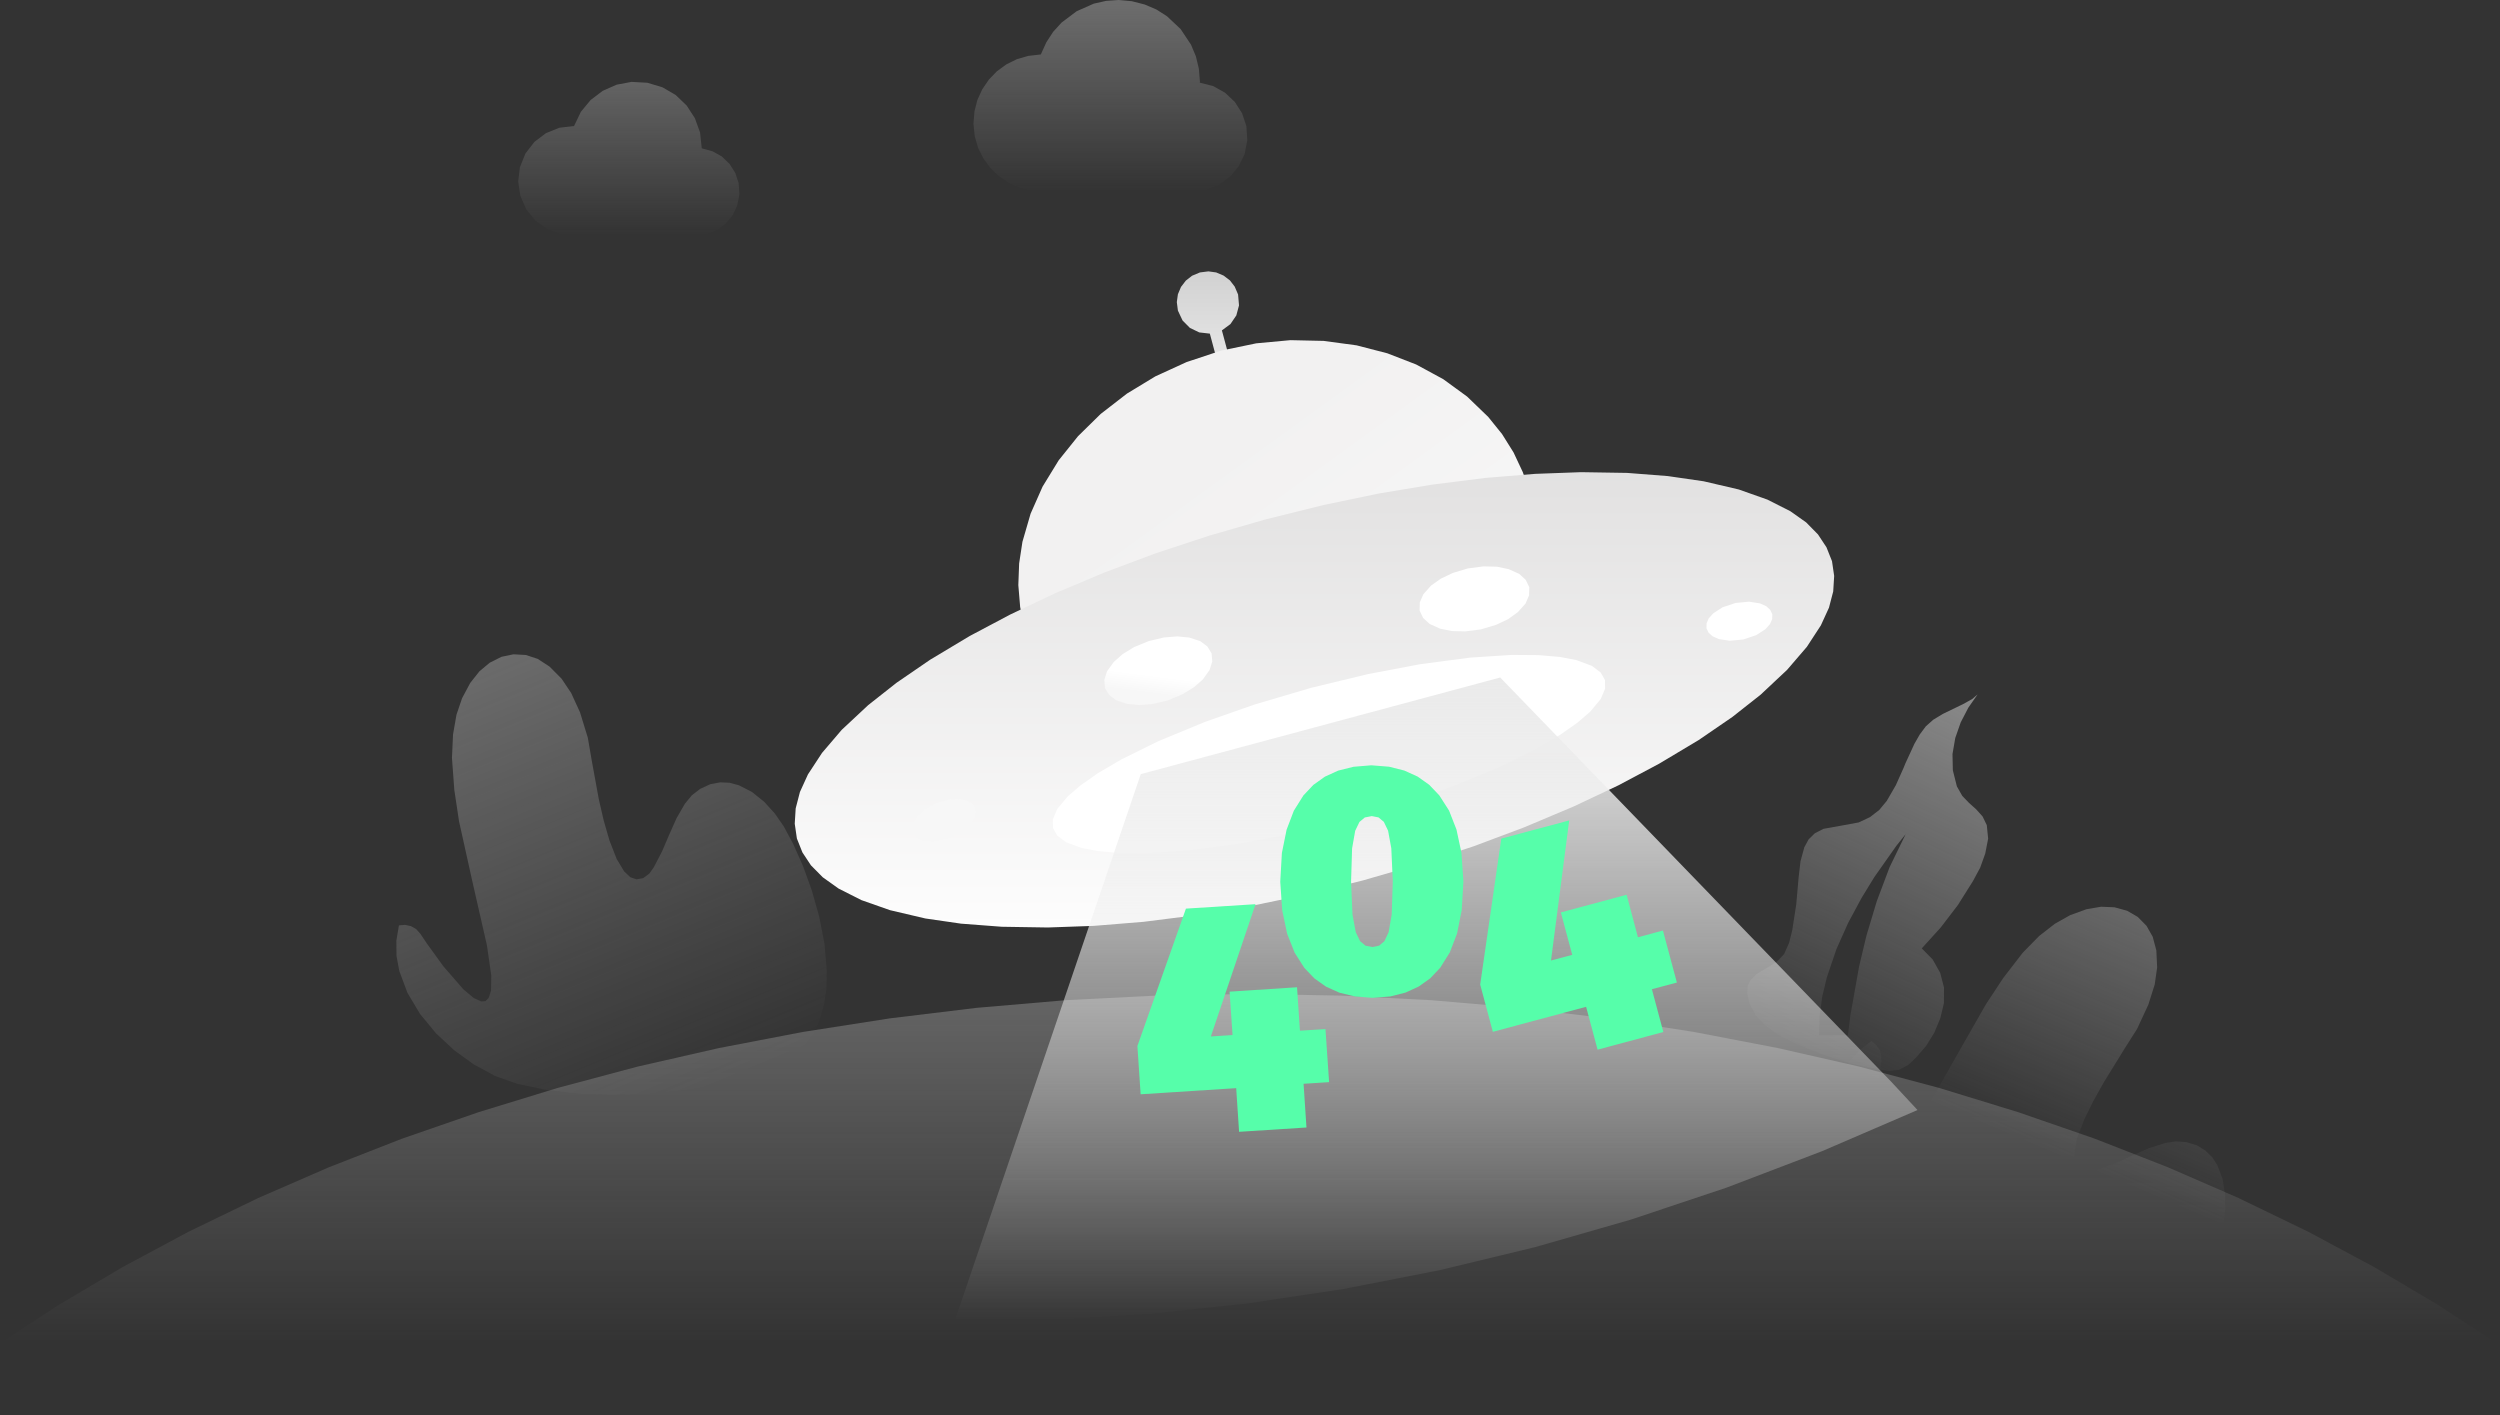 <svg height="210" node-id="1" sillyvg="true" template-height="210" template-width="371" version="1.1" viewBox="0 0 371 210" width="371" xmlns="http://www.w3.org/2000/svg" xmlns:xlink="http://www.w3.org/1999/xlink"><rect x="0" y="0" width="371" height="210" fill="#333333" stroke="none"/><defs node-id="66"><linearGradient gradientUnits="objectBoundingBox" id="linearGradient-1" node-id="5" spreadMethod="pad" x1="-0.47" x2="0.689" y1="-1.86" y2="1"><stop offset="0" stop-color="#d2d2d2"></stop><stop offset="1" stop-color="#d2d2d2" stop-opacity="0"></stop></linearGradient><linearGradient gradientUnits="objectBoundingBox" id="linearGradient-2" node-id="8" spreadMethod="pad" x1="1.19" x2="0.545" y1="-1.109" y2="0.556"><stop offset="0" stop-color="#d2d2d2"></stop><stop offset="1" stop-color="#d2d2d2" stop-opacity="0"></stop></linearGradient><linearGradient gradientUnits="objectBoundingBox" id="linearGradient-3" node-id="11" spreadMethod="pad" x1="0.5" x2="0.5" y1="-2.212" y2="1"><stop offset="0" stop-color="#d2d2d2"></stop><stop offset="1" stop-color="#d2d2d2" stop-opacity="0"></stop></linearGradient><linearGradient gradientUnits="objectBoundingBox" id="linearGradient-4" node-id="14" spreadMethod="pad" x1="1.001" x2="0.388" y1="-0.978" y2="1.047"><stop offset="0" stop-color="#d2d2d2"></stop><stop offset="1" stop-color="#d2d2d2" stop-opacity="0"></stop></linearGradient><linearGradient gradientUnits="objectBoundingBox" id="linearGradient-5" node-id="17" spreadMethod="pad" x1="0.5" x2="0.5" y1="-2.301" y2="1"><stop offset="0" stop-color="#d2d2d2"></stop><stop offset="1" stop-color="#d2d2d2" stop-opacity="0"></stop></linearGradient><linearGradient gradientUnits="objectBoundingBox" id="linearGradient-6" node-id="20" spreadMethod="pad" x1="0.5" x2="0.5" y1="-1.692" y2="1"><stop offset="0" stop-color="#d2d2d2"></stop><stop offset="1" stop-color="#d2d2d2" stop-opacity="0"></stop></linearGradient><linearGradient gradientUnits="objectBoundingBox" id="linearGradient-7" node-id="23" spreadMethod="pad" x1="0.5" x2="0.5" y1="0" y2="1"><stop offset="0" stop-color="#d1d1d1"></stop><stop offset="1" stop-color="#eaeaea"></stop></linearGradient><linearGradient gradientUnits="objectBoundingBox" id="linearGradient-8" node-id="26" spreadMethod="pad" x1="0.5" x2="0.839" y1="0.153" y2="0.554"><stop offset="0" stop-color="#f2f1f1"></stop><stop offset="1" stop-color="#f6f6f6"></stop></linearGradient><linearGradient gradientUnits="objectBoundingBox" id="linearGradient-9" node-id="29" spreadMethod="pad" x1="0.5" x2="0.5" y1="0" y2="1"><stop offset="0" stop-color="#e2e1e1"></stop><stop offset="1" stop-color="#fdfdfd"></stop></linearGradient><linearGradient gradientUnits="objectBoundingBox" id="linearGradient-10" node-id="32" spreadMethod="pad" x1="0.5" x2="0.477" y1="0.485" y2="0.542"><stop offset="0" stop-color="#ffffff"></stop><stop offset="1" stop-color="#f7f7f7"></stop></linearGradient><linearGradient gradientUnits="objectBoundingBox" id="linearGradient-11" node-id="35" spreadMethod="pad" x1="0.5" x2="0.5" y1="0" y2="1"><stop offset="0" stop-color="#eaeaea"></stop><stop offset="1" stop-color="#fcfcfc" stop-opacity="0"></stop></linearGradient><linearGradient gradientUnits="objectBoundingBox" id="linearGradient-12" node-id="38" spreadMethod="pad" x1="0.5" x2="0.5" y1="0" y2="1"><stop offset="0" stop-color="#56feaa"></stop><stop offset="1" stop-color="#56feaa"></stop></linearGradient><linearGradient gradientUnits="objectBoundingBox" id="linearGradient-13" node-id="41" spreadMethod="pad" x1="0.5" x2="0.5" y1="0" y2="1"><stop offset="0" stop-color="#56feaa"></stop><stop offset="1" stop-color="#56feaa"></stop></linearGradient></defs><g node-id="145"><g node-id="146"><g node-id="147"><path d="M 73.26 159.55 L 70.32 157.97 L 67.38 155.84 L 64.69 153.33 L 62.35 150.49 L 60.48 147.37 L 59.26 144.11 L 58.84 141.86 L 58.82 139.61 L 59.20 137.33 L 60.12 137.25 L 60.99 137.44 L 61.76 137.88 L 62.38 138.57 L 63.38 140.06 L 65.80 143.40 L 68.77 146.82 L 70.29 148.10 L 71.41 148.61 L 72.03 148.57 L 72.51 148.11 L 72.87 147.01 L 72.91 144.79 L 72.26 140.28 L 70.16 131.08 L 68.12 121.88 L 67.42 117.22 L 67.07 112.47 L 67.23 108.99 L 67.74 106.07 L 68.57 103.62 L 69.78 101.35 L 71.15 99.62 L 72.67 98.35 L 74.42 97.47 L 76.19 97.10 L 78.04 97.20 L 79.80 97.78 L 81.55 98.92 L 83.34 100.72 L 84.76 102.84 L 86.07 105.70 L 87.23 109.47 L 87.81 112.84 L 88.86 118.59 L 89.59 121.76 L 90.45 124.74 L 91.51 127.46 L 92.62 129.31 L 93.54 130.18 L 94.45 130.49 L 95.44 130.32 L 96.36 129.64 L 97.02 128.71 L 98.23 126.39 L 99.30 123.89 L 100.40 121.42 L 101.65 119.26 L 102.68 118.01 L 103.92 117.06 L 105.42 116.37 L 106.87 116.10 L 108.26 116.16 L 109.64 116.53 L 111.58 117.52 L 113.40 118.98 L 114.99 120.73 L 116.30 122.62 L 117.68 125.18 L 119.17 128.53 L 120.47 132.13 L 121.58 136.07 L 122.36 140.10 L 122.70 144.04 L 122.64 146.66 L 122.29 149.06 L 121.67 151.28 L 120.71 153.34 L 119.39 155.10 L 117.67 156.60 L 115.64 157.80 L 113.22 158.91 L 110.36 159.90 L 105.88 161.04 L 100.90 161.86 L 95.79 162.34 L 90.66 162.48 L 85.61 162.27 L 81.02 161.74 L 76.71 160.82 L 73.35 159.64 L 73.26 159.55 Z" fill="url(#linearGradient-1)" fill-rule="nonzero" group-id="1,2,3" id="路径" node-id="48" stroke="none" target-height="65.38" target-width="63.88" target-x="58.82" target-y="97.1"></path><path d="M 273.19 180.43 L 272.07 177.29 L 271.31 173.74 L 271.00 170.07 L 271.17 166.39 L 271.58 163.97 L 272.25 161.71 L 273.16 159.58 L 274.37 157.63 L 275.87 155.95 L 277.69 154.50 L 278.43 155.07 L 278.94 155.81 L 279.20 156.67 L 279.19 157.60 L 278.92 159.38 L 278.48 163.48 L 278.38 168.01 L 278.65 169.98 L 279.14 171.11 L 279.63 171.50 L 280.29 171.48 L 281.30 170.90 L 282.81 169.28 L 285.36 165.50 L 290.02 157.26 L 294.69 149.07 L 297.27 145.15 L 300.17 141.39 L 302.61 138.90 L 304.95 137.08 L 307.21 135.81 L 309.63 134.93 L 311.80 134.56 L 313.78 134.64 L 315.67 135.16 L 317.24 136.07 L 318.54 137.39 L 319.46 139.01 L 320.00 141.03 L 320.12 143.57 L 319.76 146.10 L 318.81 149.10 L 317.15 152.68 L 315.32 155.57 L 312.25 160.54 L 310.66 163.38 L 309.29 166.16 L 308.25 168.90 L 307.84 171.01 L 307.93 172.28 L 308.40 173.12 L 309.25 173.67 L 310.38 173.77 L 311.49 173.53 L 313.94 172.62 L 316.42 171.48 L 318.90 170.39 L 321.29 169.62 L 322.89 169.38 L 324.46 169.49 L 326.04 169.97 L 327.29 170.75 L 328.28 171.72 L 329.06 172.92 L 329.83 174.96 L 330.20 177.26 L 330.21 179.62 L 329.91 181.90 L 328.94 185.25 L 327.34 188.63 L 325.21 191.77 L 322.55 194.58 L 320.53 196.19 L 318.33 197.51 L 315.93 198.55 L 313.41 199.23 L 310.73 199.50 L 307.84 199.36 L 303.26 198.54 L 298.08 197.20 L 292.90 195.44 L 287.81 193.24 L 284.52 191.51 L 281.56 189.64 L 278.89 187.63 L 276.48 185.35 L 274.61 182.98 L 273.22 180.52 L 273.19 180.43 Z" fill="url(#linearGradient-2)" fill-rule="nonzero" group-id="1,2,3" id="路径" node-id="49" stroke="none" target-height="64.94" target-width="59.21" target-x="271" target-y="134.56"></path><path d="M 370.52 199.36 L 361.69 193.58 L 352.37 188.06 L 342.54 182.79 L 332.18 177.78 L 321.73 173.23 L 310.86 168.98 L 299.54 165.06 L 287.77 161.45 L 275.97 158.30 L 263.82 155.53 L 251.31 153.13 L 238.42 151.12 L 225.55 149.56 L 212.41 148.43 L 198.99 147.75 L 185.26 147.50 L 171.53 147.75 L 158.11 148.43 L 144.96 149.56 L 132.10 151.12 L 119.21 153.13 L 106.70 155.53 L 94.55 158.30 L 82.75 161.45 L 70.98 165.06 L 59.66 168.98 L 48.79 173.23 L 38.33 177.78 L 27.98 182.79 L 18.15 188.06 L 8.83 193.58 L 0.00 199.36 L 370.52 199.36 Z" fill="url(#linearGradient-3)" fill-rule="nonzero" group-id="1,2,3" id="路径" node-id="50" stroke="none" target-height="51.86" target-width="370.52" target-x="0" target-y="147.5"></path><path d="M 293.47 103.06 L 292.10 105.02 L 290.97 107.20 L 290.16 109.52 L 289.75 111.90 L 289.80 114.31 L 290.40 116.70 L 291.20 118.11 L 292.20 119.15 L 293.27 120.11 L 294.22 121.17 L 294.84 122.45 L 295.04 124.46 L 294.61 126.67 L 293.86 128.76 L 292.79 130.75 L 290.55 134.31 L 288.01 137.63 L 285.19 140.74 L 286.81 142.39 L 287.92 144.36 L 288.49 146.55 L 288.48 148.86 L 287.94 151.12 L 287.05 153.25 L 285.84 155.21 L 284.32 156.97 L 283.20 158.02 L 281.85 158.75 L 280.43 158.91 L 279.01 158.75 L 274.46 157.76 L 270.05 156.35 L 265.77 154.52 L 263.82 153.49 L 262.03 152.23 L 260.56 150.70 L 259.59 148.85 L 259.29 147.33 L 259.37 146.26 L 259.73 145.51 L 260.68 144.55 L 261.96 143.77 L 262.42 143.51 L 263.73 142.68 L 264.77 141.57 L 265.52 139.87 L 265.98 137.99 L 266.56 134.23 L 266.93 130.07 L 267.20 127.79 L 267.76 125.74 L 268.40 124.56 L 269.33 123.65 L 270.60 123.00 L 273.22 122.53 L 275.83 122.05 L 277.51 121.26 L 278.88 120.20 L 279.99 118.86 L 281.34 116.53 L 282.50 113.93 L 282.76 113.29 L 284.11 110.36 L 284.89 109.00 L 285.79 107.79 L 286.89 106.81 L 288.33 105.94 L 291.34 104.48 L 292.67 103.74 L 293.47 103.06 Z M 282.80 123.79 L 281.42 125.52 L 278.15 130.16 L 276.26 133.25 L 274.28 136.93 L 272.53 140.84 L 271.11 145.02 L 270.42 147.89 L 270.03 150.76 L 269.94 153.63 L 274.23 153.63 L 274.59 150.73 L 275.89 143.42 L 276.98 138.85 L 278.51 133.75 L 280.42 128.68 L 282.80 123.79 Z" fill="url(#linearGradient-4)" fill-rule="nonzero" group-id="1,2,3" id="形状结合" node-id="51" stroke="none" target-height="55.85" target-width="35.75" target-x="259.29" target-y="103.06"></path><path d="M 104.14 22.01 L 104.14 22.01 L 103.89 19.67 L 103.12 17.54 L 101.90 15.66 L 100.27 14.10 L 98.32 12.96 L 96.07 12.28 L 93.72 12.15 L 91.50 12.57 L 89.44 13.48 L 87.65 14.84 L 86.21 16.58 L 85.19 18.70 L 83.00 18.96 L 81.02 19.76 L 79.31 21.05 L 77.97 22.79 L 77.15 24.83 L 76.90 26.95 L 77.22 29.07 L 78.11 31.08 L 79.50 32.78 L 81.25 34.01 L 83.26 34.75 L 85.44 34.94 L 103.33 34.94 L 105.00 34.69 L 106.45 34.10 L 107.73 33.15 L 108.74 31.92 L 109.40 30.50 L 109.73 28.85 L 109.61 27.16 L 109.12 25.67 L 108.27 24.33 L 107.13 23.23 L 105.76 22.46 L 104.14 22.01 L 104.14 22.01 Z" fill="url(#linearGradient-5)" fill-rule="nonzero" group-id="1,2,3" id="路径" node-id="52" stroke="none" target-height="22.79" target-width="32.83" target-x="76.9" target-y="12.15"></path><path d="M 178.07 12.21 L 178.07 12.15 L 177.91 10.19 L 177.47 8.36 L 176.75 6.64 L 175.21 4.32 L 173.18 2.41 L 171.61 1.41 L 169.88 0.67 L 167.97 0.18 L 166.02 0.00 L 164.14 0.13 L 162.32 0.54 L 159.77 1.67 L 157.55 3.34 L 156.29 4.72 L 155.27 6.29 L 154.46 8.08 L 152.61 8.29 L 150.91 8.78 L 149.35 9.55 L 147.94 10.58 L 146.75 11.81 L 145.77 13.25 L 145.04 14.84 L 144.61 16.54 L 144.46 18.40 L 144.66 20.25 L 145.15 21.94 L 145.93 23.50 L 146.96 24.91 L 148.19 26.10 L 149.63 27.09 L 151.22 27.81 L 152.92 28.25 L 154.78 28.39 L 177.00 28.39 L 179.08 28.13 L 180.94 27.38 L 182.55 26.20 L 183.83 24.67 L 184.70 22.86 L 185.10 20.80 L 184.96 18.71 L 184.32 16.80 L 183.25 15.13 L 181.80 13.76 L 180.05 12.78 L 178.01 12.26 L 178.07 12.21 Z" fill="url(#linearGradient-6)" fill-rule="nonzero" group-id="1,2,3" id="路径" node-id="53" stroke="none" target-height="28.39" target-width="40.64" target-x="144.46" target-y="0"></path></g><g node-id="148"><g node-id="149"><path d="M 178.07 40.43 L 179.33 40.27 L 180.48 40.43 L 181.57 40.89 L 182.52 41.61 L 183.23 42.53 L 183.73 43.70 L 183.87 45.32 L 183.47 46.81 L 182.60 48.09 L 181.33 49.03 L 183.03 55.37 L 181.24 55.85 L 179.54 49.51 L 177.97 49.33 L 176.58 48.66 L 175.49 47.56 L 174.80 46.09 L 174.64 44.83 L 174.80 43.67 L 175.26 42.58 L 175.98 41.64 L 176.90 40.92 L 178.07 40.43 Z" fill="url(#linearGradient-7)" fill-rule="evenodd" group-id="1,2,4,5" id="形状结合" node-id="56" stroke="none" target-height="15.58" target-width="9.23" target-x="174.64" target-y="40.27"></path><path d="M 227.07 73.26 L 227.73 76.54 L 227.99 79.79 L 227.88 83.00 L 227.38 86.22 L 226.18 90.39 L 224.40 94.41 L 222.00 98.31 L 219.14 101.89 L 215.78 105.19 L 211.88 108.21 L 207.66 110.77 L 203.03 112.89 L 197.94 114.58 L 192.69 115.66 L 187.61 116.14 L 182.68 116.03 L 177.79 115.37 L 173.23 114.19 L 168.96 112.53 L 164.94 110.35 L 161.38 107.75 L 158.26 104.74 L 156.22 102.21 L 154.51 99.48 L 153.12 96.54 L 152.05 93.36 L 151.39 90.07 L 151.12 86.83 L 151.24 83.62 L 151.73 80.40 L 152.94 76.23 L 154.72 72.21 L 157.11 68.31 L 159.98 64.73 L 163.34 61.43 L 167.24 58.41 L 171.46 55.85 L 176.09 53.73 L 181.18 52.04 L 186.43 50.95 L 191.50 50.48 L 196.44 50.59 L 201.32 51.25 L 205.88 52.43 L 210.16 54.09 L 214.18 56.27 L 217.73 58.86 L 220.86 61.88 L 222.90 64.41 L 224.61 67.14 L 225.99 70.08 L 227.07 73.26 Z" fill="url(#linearGradient-8)" fill-rule="evenodd" group-id="1,2,4,5" id="椭圆形" node-id="57" stroke="none" target-height="65.66" target-width="76.87" target-x="151.12" target-y="50.48"></path><path d="M 271.87 83.28 L 272.19 85.47 L 272.05 87.76 L 271.42 90.18 L 270.22 92.80 L 268.14 95.99 L 265.21 99.40 L 261.29 103.08 L 257.08 106.40 L 252.09 109.82 L 246.22 113.33 L 240.20 116.53 L 233.53 119.68 L 226.15 122.79 L 218.68 125.59 L 210.72 128.21 L 202.24 130.66 L 193.68 132.78 L 185.47 134.48 L 177.60 135.80 L 169.67 136.80 L 162.31 137.40 L 155.50 137.64 L 148.66 137.53 L 142.62 137.07 L 137.32 136.30 L 132.08 135.07 L 127.84 133.58 L 124.44 131.86 L 122.10 130.19 L 120.34 128.41 L 119.08 126.50 L 118.26 124.44 L 117.94 122.24 L 118.08 119.96 L 118.71 117.53 L 119.90 114.92 L 121.99 111.73 L 124.91 108.31 L 128.84 104.64 L 133.05 101.32 L 138.04 97.90 L 143.91 94.38 L 149.93 91.19 L 156.60 88.03 L 163.97 84.93 L 171.45 82.13 L 179.41 79.50 L 187.88 77.06 L 196.44 74.94 L 204.65 73.23 L 212.52 71.92 L 220.46 70.92 L 227.82 70.32 L 234.63 70.07 L 241.47 70.18 L 247.50 70.65 L 252.81 71.42 L 258.04 72.64 L 262.28 74.14 L 265.68 75.86 L 268.03 77.52 L 269.79 79.31 L 271.05 81.22 L 271.87 83.28 Z" fill="url(#linearGradient-9)" fill-rule="evenodd" group-id="1,2,4,5" id="椭圆形" node-id="58" stroke="none" target-height="67.57" target-width="154.25" target-x="117.94" target-y="70.07"></path><path d="M 253.24 93.23 L 253.26 92.50 L 253.57 91.77 L 254.26 91.01 L 255.63 90.12 L 257.55 89.48 L 259.56 89.29 L 261.17 89.54 L 262.11 89.96 L 262.69 90.49 L 263.01 91.15 L 262.99 91.88 L 262.67 92.61 L 261.98 93.38 L 260.61 94.26 L 258.70 94.90 L 256.69 95.09 L 255.08 94.84 L 254.14 94.42 L 253.55 93.89 L 253.24 93.23 Z M 139.04 119.16 L 140.98 118.62 L 142.61 118.59 L 143.61 118.84 L 144.28 119.27 L 144.70 119.86 L 144.81 120.58 L 144.63 121.35 L 144.08 122.23 L 142.89 123.34 L 141.11 124.30 L 139.17 124.84 L 137.54 124.87 L 136.54 124.62 L 135.87 124.19 L 135.45 123.60 L 135.34 122.88 L 135.52 122.11 L 136.07 121.23 L 137.26 120.13 L 139.04 119.16 Z M 210.67 90.61 L 210.70 89.39 L 211.23 88.18 L 212.37 86.90 L 213.81 85.88 L 215.61 85.02 L 217.85 84.35 L 220.16 84.05 L 222.16 84.10 L 223.88 84.46 L 225.45 85.16 L 226.42 86.05 L 226.95 87.15 L 226.91 88.36 L 226.39 89.57 L 225.24 90.85 L 223.81 91.88 L 222.01 92.73 L 219.77 93.40 L 217.45 93.70 L 215.46 93.65 L 213.73 93.30 L 212.17 92.60 L 211.19 91.70 L 210.67 90.61 Z M 170.46 95.14 L 172.73 94.60 L 174.72 94.44 L 176.47 94.61 L 178.11 95.14 L 179.17 95.93 L 179.80 96.96 L 179.90 98.17 L 179.50 99.43 L 178.50 100.83 L 177.18 101.99 L 175.48 103.03 L 173.32 103.93 L 171.04 104.47 L 169.06 104.63 L 167.30 104.46 L 165.67 103.93 L 164.61 103.14 L 163.98 102.11 L 163.88 100.89 L 164.28 99.63 L 165.28 98.24 L 166.60 97.07 L 168.30 96.03 L 170.46 95.14 Z" fill="url(#linearGradient-10)" fill-rule="evenodd" group-id="1,2,4,5" id="形状结合" node-id="59" stroke="none" target-height="40.82" target-width="127.67" target-x="135.34" target-y="84.05"></path><path d="M 238.18 100.92 L 238.19 102.22 L 237.55 103.73 L 235.99 105.61 L 234.10 107.24 L 231.50 109.06 L 228.04 111.09 L 222.51 113.82 L 215.59 116.68 L 208.20 119.27 L 199.85 121.73 L 191.40 123.77 L 183.70 125.23 L 176.27 126.21 L 170.11 126.61 L 166.11 126.58 L 162.95 126.30 L 160.50 125.84 L 158.21 124.99 L 156.89 124.00 L 156.26 122.87 L 156.25 121.58 L 156.89 120.06 L 158.45 118.19 L 160.34 116.56 L 162.93 114.74 L 166.39 112.71 L 171.92 109.98 L 178.85 107.12 L 186.24 104.53 L 194.58 102.07 L 203.04 100.03 L 210.74 98.57 L 218.16 97.59 L 224.32 97.19 L 228.33 97.22 L 231.49 97.49 L 233.94 97.96 L 236.23 98.81 L 237.54 99.80 L 238.18 100.92 Z" fill="#ffffff" fill-rule="evenodd" group-id="1,2,4,5" id="椭圆形复制-6" node-id="60" stroke="none" target-height="29.42" target-width="81.94" target-x="156.25" target-y="97.19"></path><path d="M 169.29 114.88 L 141.65 196.11 L 156.20 195.85 L 170.66 194.96 L 185.04 193.44 L 199.35 191.29 L 213.61 188.50 L 227.83 185.07 L 242.02 180.99 L 256.20 176.25 L 270.38 170.84 L 284.56 164.73 L 280.60 160.47 L 222.63 100.54 L 195.26 107.90 L 169.29 114.88 Z" fill="url(#linearGradient-11)" fill-rule="evenodd" group-id="1,2,4,5" id="路径-2" node-id="61" stroke="none" target-height="95.57" target-width="142.91" target-x="141.65" target-y="100.54"></path><g node-id="150"><path d="M 186.32 134.18 L 179.69 153.81 L 182.91 153.60 L 182.47 147.16 L 192.48 146.51 L 192.91 152.95 L 196.70 152.72 L 197.24 160.59 L 193.45 160.83 L 193.88 167.32 L 183.88 167.96 L 183.45 161.48 L 169.27 162.39 L 168.79 155.23 L 175.99 134.84 L 186.32 134.18 Z" fill="url(#linearGradient-12)" fill-rule="nonzero" group-id="1,2,4,5,6" id="路径" node-id="63" stroke="none" target-height="33.78" target-width="28.45" target-x="168.79" target-y="134.18"></path><path d="M 217.17 130.81 L 216.92 135.06 L 216.23 138.53 L 215.15 141.34 L 213.73 143.61 L 212.25 145.18 L 210.54 146.40 L 208.58 147.30 L 206.32 147.87 L 203.70 148.08 L 201.05 147.87 L 198.76 147.31 L 196.78 146.42 L 195.06 145.20 L 193.56 143.63 L 192.12 141.37 L 191.01 138.56 L 190.28 135.10 L 189.99 130.85 L 190.23 126.59 L 190.93 123.13 L 192.00 120.32 L 193.42 118.05 L 194.90 116.48 L 196.61 115.26 L 198.58 114.36 L 200.86 113.79 L 203.51 113.57 L 206.14 113.78 L 208.40 114.35 L 210.37 115.24 L 212.09 116.46 L 213.59 118.03 L 215.04 120.29 L 216.14 123.10 L 216.88 126.56 L 217.17 130.81 Z M 200.50 130.83 L 200.71 135.73 L 201.20 138.35 L 201.84 139.67 L 202.64 140.34 L 203.67 140.54 L 204.66 140.34 L 205.45 139.66 L 206.07 138.34 L 206.53 135.71 L 206.69 130.81 L 206.47 125.89 L 205.99 123.27 L 205.36 121.96 L 204.57 121.30 L 203.57 121.11 L 202.54 121.31 L 201.74 121.98 L 201.11 123.29 L 200.65 125.91 L 200.50 130.83 L 200.50 130.83 Z M 232.87 121.75 L 230.17 142.54 L 233.32 141.70 L 231.63 135.40 L 241.39 132.78 L 243.07 139.09 L 246.78 138.09 L 248.85 145.81 L 245.14 146.80 L 246.84 153.15 L 237.08 155.77 L 235.38 149.41 L 221.54 153.12 L 219.66 146.11 L 222.79 124.45 L 232.87 121.75 L 232.87 121.75 Z" fill="url(#linearGradient-13)" fill-rule="nonzero" group-id="1,2,4,5,6" id="形状" node-id="64" stroke="none" target-height="42.2" target-width="58.86" target-x="189.99" target-y="113.57"></path></g></g></g></g></g></svg>